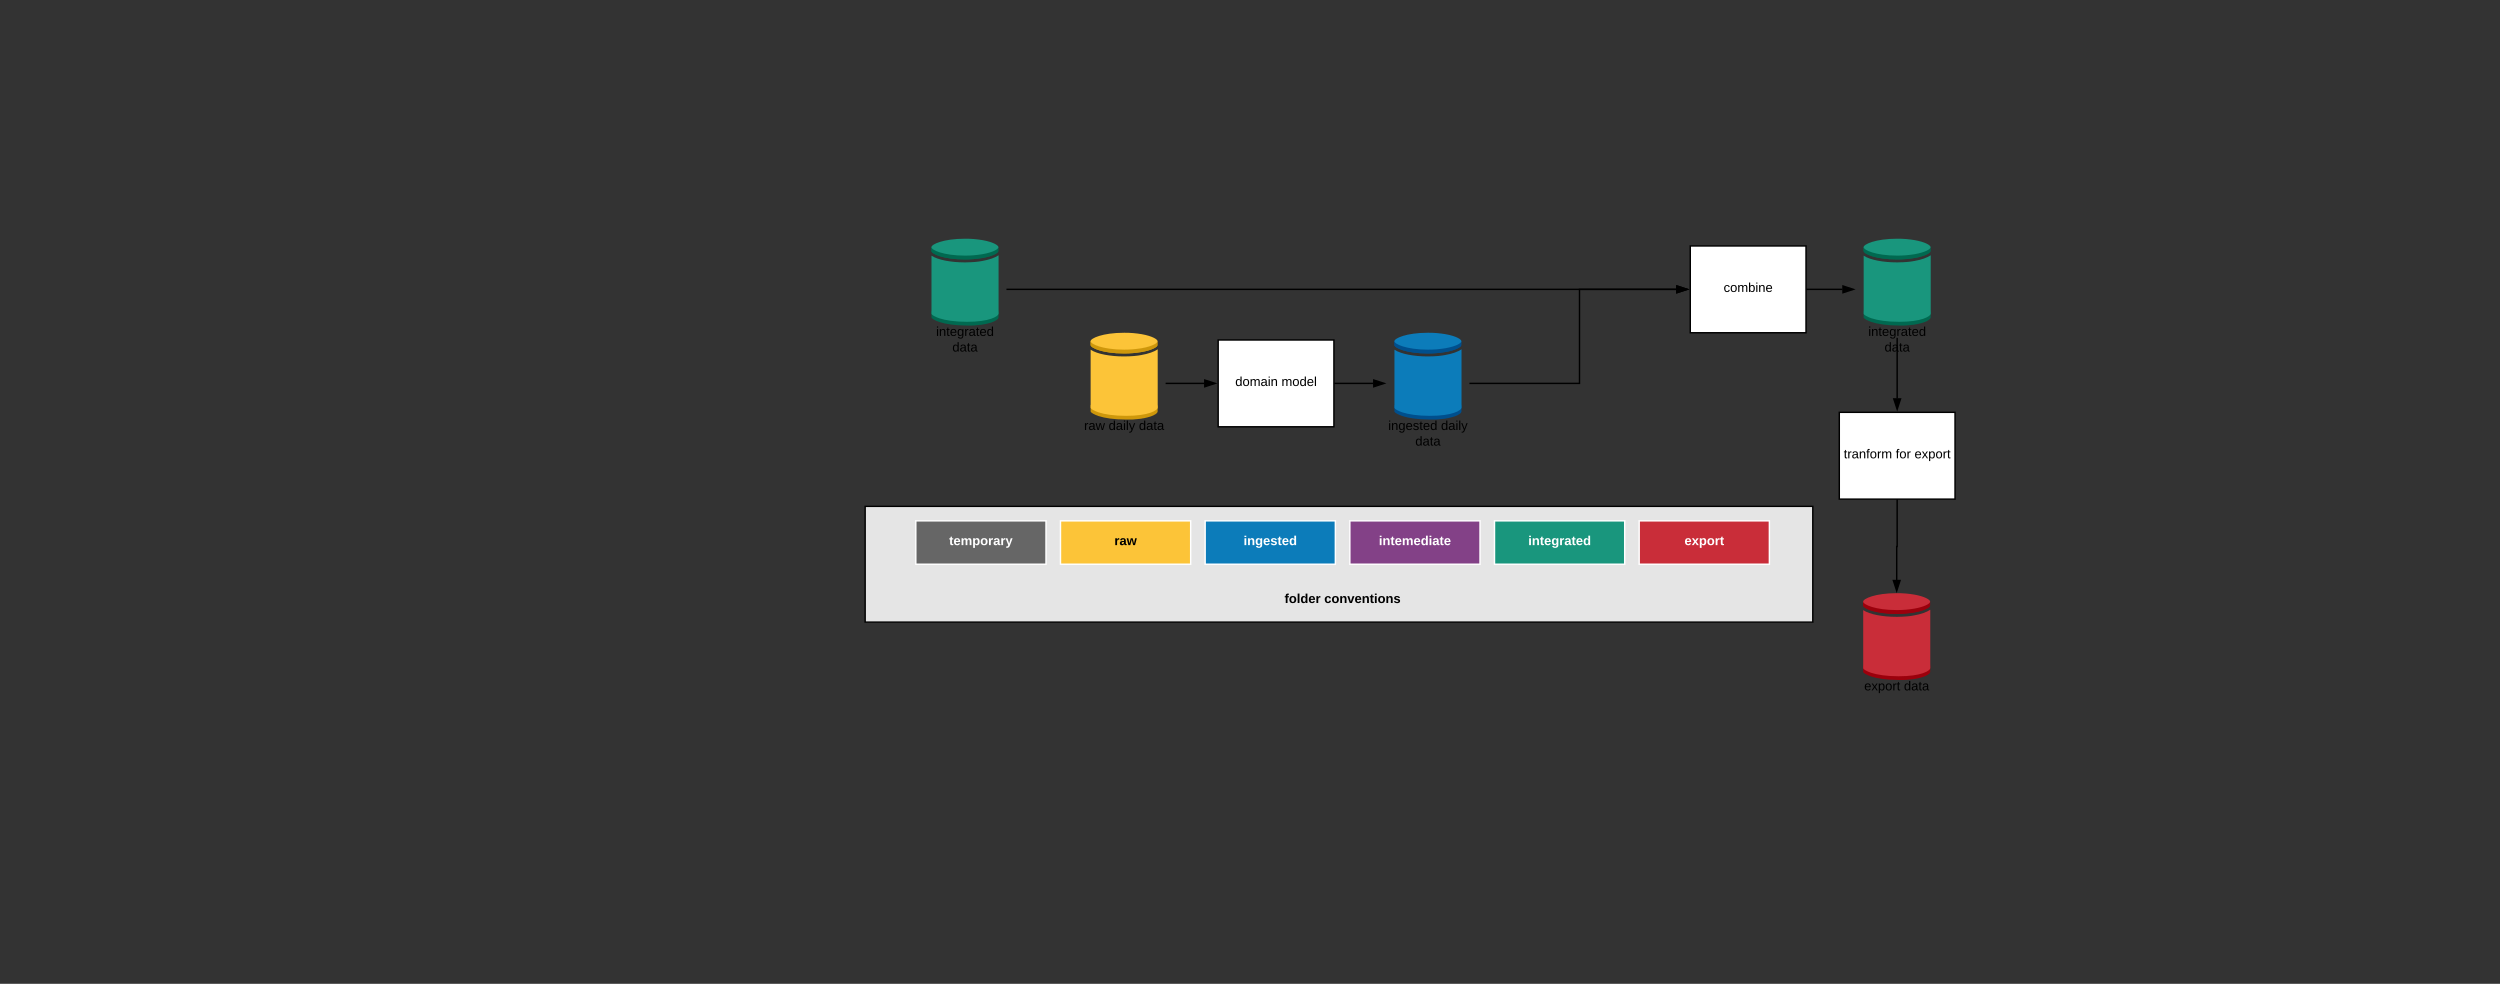 <svg xmlns="http://www.w3.org/2000/svg" xmlns:xlink="http://www.w3.org/1999/xlink" xmlns:lucid="lucid" width="3456" height="1360"><rect width="100%" height="100%" fill="#333333" stroke="none"/><g transform="translate(1696 0)" lucid:page-tab-id="0_0"><path d="M-315.77 341v5.92c0 2.7-7.6 7.15-21.96 9.7-8.05 1.38-16.1 2.05-24.26 2.04-29.9 0-46.4-7.74-46.4-11.7V341c0 3.96 16.3 11.7 46.4 11.7 8.62.04 15.84-.54 24.37-2 14.26-2.64 21.86-7 21.86-9.7z" fill="#006950"/><path d="M-304 387.85v5.2c-.8 32.18-27.5 57.55-59.5 56.7-30.98-.88-55.7-25.63-56.5-56.7v-5.2h116z" fill-opacity="0"/><path d="M-316.16 342.1v6c-1.57 2.6-9 6.3-21.6 8.5-7.97 1.4-16.13 2.06-24.3 2.06-29.93 0-46.34-7.74-46.34-11.66v-6c0 3.93 16.32 11.67 46.35 11.67 8.63.1 15.95-.55 24.4-1.97 12.7-2.18 20-5.88 21.68-8.6m.1 87.73c.08-.22.18-.44.18-.77v9.92l-.1.44c-.08.1-.17.32-.26.54v.1l-.28.34-.37.54-.38.44-.65.43-.56.45-.64.55-.74.32-.93.55-.75.43-1.3.55-.74.32c-.73.33-1.47.55-2.3.88l-.84.2-1.85.56-1.2.34-1.76.43-1.4.33-1.94.44-1.57.2-2.14.45-1.77.2-2.4.23-1.77.2-2.87.23-1.87.22-3.24.1h-6.97c-16.87 0-29.57-2.06-38-4.8-6.12-2.17-10.57-4.56-11.04-6.3v-9.5c.46 1.75 4.35 3.93 9.82 6l-.1-.54c13.36 4.14 25.22 5.88 39.22 5.88h6.96l3.33-.1 1.76-.1 2.78-.34 1.76-.1 2.5-.34 1.58-.2 2.3-.34 10.58-2.62c.84-.32 1.67-.54 2.4-.87l2.05-.86.47-.33 1.3-.64.46-.33.92-.54.37-.34.75-.65.27-.2.55-.67v-.43l.37-.87z" fill="#006950"/><path d="M-362 330c8.16-.07 16.3.6 24.37 1.98 14.26 2.55 21.86 7 21.86 9.74 0 2.78-7.6 7.08-21.96 9.65-8.05 1.35-16.1 2.03-24.26 1.98-29.9 0-46.4-7.73-46.4-11.67 0-3.97 16.4-11.68 46.4-11.68z" fill="#19967d"/><path d="M-338.32 360.8c-1.3.27-2.5.36-3.8.64-.65 0-1.3.18-2.05.27l-3.52.38c-.82 0-1.66.18-2.4.18-1.57.1-3.06.2-4.63.28h-.84c-1.85 0-3.7.1-5.65.18h-1.2c-18.36 0-36.9-3.22-45.9-9.28v80.27c.46 1.85 4.9 4.24 11.03 6.36 8.26 2.67 21.06 4.78 37.93 4.78 30.87.1 43.76-7.45 43.76-11.5V352.9c-4.83 3.3-12.62 6.17-22.72 7.9z" fill="#19967d"/><use xlink:href="#a" transform="matrix(1,0,0,1,-420,450) translate(18.05 14.4)"/><use xlink:href="#b" transform="matrix(1,0,0,1,-420,450) translate(40.5 36)"/><path d="M-95.77 471v5.92c0 2.7-7.6 7.15-21.96 9.7-8.05 1.38-16.1 2.05-24.26 2.04-29.9 0-46.4-7.74-46.4-11.7V471c0 3.96 16.3 11.7 46.4 11.7 8.62.04 15.84-.54 24.37-2 14.26-2.64 21.86-7 21.86-9.7z" fill="#ce970b"/><path d="M-84 517.85v5.2c-.8 32.18-27.5 57.55-59.5 56.7-30.98-.88-55.7-25.63-56.5-56.7v-5.2h116z" fill-opacity="0"/><path d="M-96.16 472.1v6c-1.57 2.6-9 6.3-21.6 8.5-7.97 1.4-16.13 2.06-24.3 2.06-29.93 0-46.34-7.74-46.34-11.66v-6c0 3.93 16.32 11.67 46.35 11.67 8.63.1 15.95-.55 24.4-1.97 12.7-2.18 20-5.88 21.68-8.6m.1 87.73c.08-.22.18-.44.18-.77v9.92l-.1.44c-.08.1-.17.32-.26.54v.1l-.28.34-.37.54-.38.44-.65.43-.56.45-.64.55-.74.32-.93.55-.75.43-1.3.55-.74.32c-.73.33-1.47.55-2.3.88l-.84.2-1.85.56-1.2.34-1.76.43-1.4.33-1.94.44-1.57.2-2.14.45-1.77.2-2.4.23-1.77.2-2.87.23-1.87.22-3.24.1h-6.97c-16.87 0-29.57-2.06-38-4.8-6.12-2.17-10.57-4.56-11.04-6.3v-9.5c.46 1.75 4.35 3.93 9.82 6l-.1-.54c13.36 4.14 25.22 5.88 39.22 5.88h6.96l3.33-.1 1.76-.1 2.78-.34 1.76-.1 2.5-.34 1.58-.2 2.3-.34 10.58-2.62c.84-.32 1.67-.54 2.4-.87l2.05-.86.47-.33 1.3-.64.46-.33.92-.54.37-.34.75-.65.27-.2.55-.67v-.43l.37-.87z" fill="#ce970b"/><path d="M-142 460c8.16-.07 16.3.6 24.37 1.98 14.26 2.55 21.86 7 21.86 9.74 0 2.78-7.6 7.08-21.96 9.65-8.05 1.35-16.1 2.03-24.26 1.98-29.9 0-46.4-7.73-46.4-11.67 0-3.97 16.4-11.68 46.4-11.68z" fill="#fcc438"/><path d="M-118.32 490.8c-1.3.27-2.5.36-3.8.64-.65 0-1.3.18-2.05.27l-3.52.38c-.82 0-1.66.18-2.4.18-1.57.1-3.06.2-4.63.28h-.84c-1.85 0-3.7.1-5.65.18h-1.2c-18.36 0-36.9-3.22-45.9-9.28v80.27c.46 1.85 4.9 4.24 11.03 6.36 8.26 2.67 21.06 4.78 37.93 4.78 30.87.1 43.76-7.45 43.76-11.5V482.9c-4.83 3.3-12.62 6.17-22.72 7.9z" fill="#fcc438"/><use xlink:href="#c" transform="matrix(1,0,0,1,-200,580) translate(2.6 14.4)"/><use xlink:href="#d" transform="matrix(1,0,0,1,-200,580) translate(36.5 14.4)"/><use xlink:href="#b" transform="matrix(1,0,0,1,-200,580) translate(78.4 14.4)"/><path d="M-12 470h160v120H-12z" stroke="#000" stroke-width="2" fill="#fff"/><use xlink:href="#e" transform="matrix(1,0,0,1,-7,475) translate(18.6 58.6)"/><use xlink:href="#f" transform="matrix(1,0,0,1,-7,475) translate(82.5 58.6)"/><path d="M-84.64 530h53.4" stroke="#000" stroke-width="2" fill="none"/><path d="M-84.64 531h-.15l.16-1zM-16.24 530l-14.26 4.64v-9.28z"/><path d="M-13 530l-18.5 6v-12zm-16.5 3.26l10.03-3.26-10.03-3.26z"/><path d="M324.23 471v5.92c0 2.7-7.6 7.15-21.96 9.7-8.05 1.38-16.1 2.05-24.26 2.04-29.9 0-46.4-7.74-46.4-11.7V471c0 3.96 16.3 11.7 46.4 11.7 8.62.04 15.84-.54 24.37-2 14.26-2.64 21.86-7 21.86-9.7z" fill="#004f8d"/><path d="M336 517.85v5.2c-.8 32.18-27.5 57.55-59.5 56.7-30.98-.88-55.7-25.63-56.5-56.7v-5.2h116z" fill-opacity="0"/><path d="M323.84 472.1v6c-1.57 2.6-9 6.3-21.6 8.5-7.97 1.4-16.13 2.06-24.3 2.06-29.93 0-46.34-7.74-46.34-11.66v-6c0 3.93 16.32 11.67 46.35 11.67 8.63.1 15.95-.55 24.4-1.97 12.7-2.18 20-5.88 21.68-8.6m.1 87.73c.08-.22.18-.44.18-.77v9.92l-.1.44c-.08.1-.17.32-.26.54v.1l-.28.34-.37.54-.38.44-.65.43-.56.45-.64.55-.74.32-.93.55-.75.43-1.3.55-.74.32c-.73.33-1.47.55-2.3.88l-.84.2-1.85.56-1.2.34-1.76.43-1.4.33-1.94.44-1.57.2-2.14.45-1.77.2-2.4.23-1.77.2-2.87.23-1.87.22-3.24.1h-6.97c-16.87 0-29.57-2.06-38-4.8-6.12-2.17-10.57-4.56-11.04-6.3v-9.5c.46 1.75 4.35 3.93 9.82 6l-.1-.54c13.36 4.14 25.22 5.88 39.22 5.88h6.96l3.33-.1 1.76-.1 2.78-.34 1.76-.1 2.5-.34 1.58-.2 2.3-.34 10.58-2.62c.84-.32 1.67-.54 2.4-.87l2.05-.86.47-.33 1.3-.64.46-.33.92-.54.37-.34.75-.65.27-.2.55-.67v-.43l.37-.87z" fill="#004f8d"/><path d="M278 460c8.16-.07 16.3.6 24.37 1.98 14.26 2.55 21.86 7 21.86 9.74 0 2.78-7.6 7.08-21.96 9.65-8.05 1.35-16.1 2.03-24.26 1.98-29.9 0-46.4-7.73-46.4-11.67C231.6 467.7 248 460 278 460z" fill="#0c7cba"/><path d="M301.68 490.8c-1.3.27-2.5.36-3.8.64-.65 0-1.3.18-2.05.27l-3.52.38c-.82 0-1.66.18-2.4.18-1.57.1-3.06.2-4.63.28h-.84c-1.85 0-3.7.1-5.65.18h-1.2c-18.36 0-36.9-3.22-45.9-9.28v80.27c.46 1.85 4.9 4.24 11.03 6.36 8.26 2.67 21.06 4.78 37.93 4.78 30.87.1 43.76-7.45 43.76-11.5V482.9c-4.83 3.3-12.62 6.17-22.72 7.9z" fill="#0c7cba"/><use xlink:href="#g" transform="matrix(1,0,0,1,220,580) translate(3.075 14.4)"/><use xlink:href="#h" transform="matrix(1,0,0,1,220,580) translate(76.025 14.4)"/><use xlink:href="#b" transform="matrix(1,0,0,1,220,580) translate(40.5 36)"/><path d="M149 530h53.38" stroke="#000" stroke-width="2" fill="none"/><path d="M149 531h-1v-2h1zM217.38 530l-14.27 4.64v-9.28z"/><path d="M220.62 530l-18.5 6v-12zm-16.5 3.26l10.02-3.26-10.03-3.26z"/><path d="M972.86 341v5.92c0 2.7-7.6 7.15-21.95 9.7-8.05 1.38-16.1 2.05-24.26 2.04-29.92 0-46.4-7.74-46.4-11.7V341c0 3.96 16.3 11.7 46.4 11.7 8.62.04 15.84-.54 24.36-2 14.27-2.64 21.86-7 21.86-9.7z" fill="#006950"/><path d="M984.64 387.85v5.2c-.82 32.18-27.5 57.55-59.5 56.7-30.98-.88-55.7-25.63-56.5-56.7v-5.2h116z" fill-opacity="0"/><path d="M972.48 342.1v6c-1.58 2.6-9 6.3-21.6 8.5-7.97 1.4-16.13 2.06-24.3 2.06-29.93 0-46.34-7.74-46.34-11.66v-6c0 3.93 16.3 11.67 46.35 11.67 8.6.1 15.94-.55 24.37-1.97 12.7-2.18 20.03-5.88 21.7-8.6m.1 87.73c.08-.22.17-.44.17-.77v9.92l-.1.44c-.08.1-.17.32-.27.54v.1l-.28.34-.38.54-.37.44-.65.43-.55.45-.65.55-.74.32-.93.55-.74.43-1.3.55-.75.32c-.74.33-1.48.55-2.32.88l-.83.2-1.86.56-1.2.34-1.76.43-1.4.33-1.94.44-1.58.2-2.13.45-1.76.2-2.4.23-1.77.2-2.88.23-1.85.22-3.25.1h-6.95c-16.87 0-29.57-2.06-38-4.8-6.13-2.17-10.58-4.56-11.04-6.3v-9.5c.46 1.75 4.36 3.93 9.83 6l-.1-.54c13.35 4.14 25.22 5.88 39.22 5.88h6.95l3.34-.1 1.76-.1 2.78-.34 1.77-.1 2.5-.34 1.58-.2 2.32-.34 10.57-2.62c.83-.32 1.67-.54 2.4-.87l2.05-.86.45-.33 1.3-.64.46-.33.94-.54.37-.34.75-.65.28-.2.56-.67v-.43l.36-.87z" fill="#006950"/><path d="M926.64 330c8.15-.07 16.3.6 24.36 1.98 14.27 2.55 21.86 7 21.86 9.74 0 2.78-7.6 7.08-21.95 9.65-8.05 1.35-16.1 2.03-24.26 1.98-29.92 0-46.4-7.73-46.4-11.67 0-3.97 16.4-11.68 46.4-11.68z" fill="#19967d"/><path d="M950.3 360.8c-1.3.27-2.5.36-3.8.64-.64 0-1.3.18-2.03.27l-3.52.38c-.84 0-1.67.18-2.4.18-1.6.1-3.07.2-4.65.28h-.83c-1.86 0-3.7.1-5.66.18h-1.2c-18.35 0-36.9-3.22-45.88-9.28v80.27c.46 1.85 4.9 4.24 11.03 6.36 8.25 2.67 21.04 4.78 37.92 4.78 30.87.1 43.75-7.45 43.75-11.5V352.9c-4.82 3.3-12.6 6.17-22.7 7.9z" fill="#19967d"/><use xlink:href="#a" transform="matrix(1,0,0,1,868.636,450) translate(18.05 14.4)"/><use xlink:href="#b" transform="matrix(1,0,0,1,868.636,450) translate(40.5 36)"/><path d="M846.64 570h160v120h-160z" stroke="#000" stroke-width="2" fill="#fff"/><use xlink:href="#i" transform="matrix(1,0,0,1,851.636,575) translate(1.125 58.6)"/><use xlink:href="#j" transform="matrix(1,0,0,1,851.636,575) translate(72.975 58.6)"/><use xlink:href="#k" transform="matrix(1,0,0,1,851.636,575) translate(98.925 58.6)"/><path d="M926.64 470v80.76" stroke="#000" stroke-width="2" fill="none"/><path d="M927.64 470h-2v-3h2zM926.64 565.76L922 551.5h9.27z"/><path d="M926.64 569l-6.02-18.5h12.03zm-3.26-16.5l3.26 10.03 3.26-10.03z"/><path d="M972.23 831v5.92c0 2.7-7.6 7.15-21.96 9.7-8.05 1.38-16.1 2.05-24.26 2.04-29.9 0-46.4-7.74-46.4-11.7V831c0 3.96 16.3 11.7 46.4 11.7 8.62.04 15.84-.54 24.37-2 14.26-2.64 21.86-7 21.86-9.7z" fill="#9b000c"/><path d="M984 877.85v5.2c-.8 32.18-27.5 57.55-59.5 56.7-30.98-.88-55.7-25.63-56.5-56.7v-5.2h116z" fill-opacity="0"/><path d="M971.84 832.1v6c-1.57 2.6-9 6.3-21.6 8.5-7.97 1.4-16.13 2.06-24.3 2.06-29.93 0-46.34-7.74-46.34-11.66v-6c0 3.93 16.32 11.67 46.35 11.67 8.63.1 15.95-.55 24.4-1.97 12.7-2.18 20-5.88 21.68-8.6m.1 87.73c.08-.22.18-.44.18-.77v9.92l-.1.44c-.08.1-.17.32-.26.54v.1l-.28.34-.37.54-.38.44-.65.43-.56.45-.64.55-.74.32-.93.55-.75.43-1.3.55-.74.32c-.73.33-1.47.55-2.3.88l-.84.2-1.85.56-1.2.34-1.76.43-1.4.33-1.94.44-1.57.2-2.14.45-1.77.2-2.4.23-1.77.2-2.87.23-1.87.22-3.24.1h-6.97c-16.87 0-29.57-2.06-38-4.8-6.12-2.17-10.57-4.56-11.04-6.3v-9.5c.46 1.75 4.35 3.93 9.82 6l-.1-.54c13.36 4.14 25.22 5.88 39.22 5.88h6.96l3.33-.1 1.76-.1 2.78-.34 1.76-.1 2.5-.34 1.58-.2 2.3-.34 10.58-2.62c.84-.32 1.67-.54 2.4-.87l2.05-.86.47-.33 1.3-.64.46-.33.92-.54.37-.34.75-.65.27-.2.55-.67v-.43l.37-.87z" fill="#9b000c"/><path d="M926 820c8.16-.07 16.3.6 24.37 1.98 14.26 2.55 21.86 7 21.86 9.74 0 2.78-7.6 7.08-21.96 9.65-8.05 1.35-16.1 2.03-24.26 1.98-29.9 0-46.4-7.73-46.4-11.67C879.6 827.7 896 820 926 820z" fill="#c92d39"/><path d="M949.68 850.8c-1.3.27-2.5.36-3.8.64-.65 0-1.3.18-2.05.27l-3.52.38c-.82 0-1.66.18-2.4.18-1.57.1-3.06.2-4.63.28h-.84c-1.85 0-3.7.1-5.65.18h-1.2c-18.36 0-36.9-3.22-45.9-9.28v80.27c.46 1.85 4.9 4.24 11.03 6.36 8.26 2.67 21.06 4.78 37.93 4.78 30.87.1 43.76-7.45 43.76-11.5V842.9c-4.83 3.3-12.62 6.17-22.72 7.9z" fill="#c92d39"/><use xlink:href="#l" transform="matrix(1,0,0,1,868,940) translate(13.025 14.4)"/><use xlink:href="#b" transform="matrix(1,0,0,1,868,940) translate(67.975 14.4)"/><path d="M926.64 691v64.5H926v46.26" stroke="#000" stroke-width="2" fill="none"/><path d="M927.64 691h-2v-1h2zM926 816.76l-4.64-14.26h9.28z"/><path d="M926 820l-6-18.5h12zm-3.26-16.5l3.26 10.03 3.26-10.03z"/><path d="M640.64 340h160v120h-160z" stroke="#000" stroke-width="2" fill="#fff"/><use xlink:href="#m" transform="matrix(1,0,0,1,645.636,345) translate(41.05 58.6)"/><path d="M801.64 400h49.38" stroke="#000" stroke-width="2" fill="none"/><path d="M801.64 401h-1v-2h1zM866.02 400l-14.27 4.64v-9.28z"/><path d="M869.25 400l-18.5 6v-12zm-16.5 3.26l10.03-3.26-10.03-3.26z"/><path d="M-500 700H810v160H-500z" stroke="#000" stroke-width="2" fill="#e5e5e5"/><path d="M370 720h180v60H370z" stroke="#fff" stroke-width="2" fill="#19967d"/><use xlink:href="#n" transform="matrix(1,0,0,1,375,725) translate(41.625 28.6)"/><path d="M-230 720h180v60h-180z" stroke="#fff" stroke-width="2" fill="#fcc438"/><use xlink:href="#o" transform="matrix(1,0,0,1,-225,725) translate(69.5 28.6)"/><path d="M-30 720h180v60H-30z" stroke="#fff" stroke-width="2" fill="#0c7cba"/><use xlink:href="#p" transform="matrix(1,0,0,1,-25,725) translate(48.1 28.6)"/><path d="M170 720h180v60H170z" stroke="#fff" stroke-width="2" fill="#834187"/><use xlink:href="#q" transform="matrix(1,0,0,1,175,725) translate(35.1 28.6)"/><path d="M570 720h180v60H570z" stroke="#fff" stroke-width="2" fill="#c92d39"/><use xlink:href="#r" transform="matrix(1,0,0,1,575,725) translate(57.575 28.6)"/><path d="M40 800h240v60H40z" stroke="#000" stroke-opacity="0" stroke-width="2" fill="#fff" fill-opacity="0"/><use xlink:href="#s" transform="matrix(1,0,0,1,45,805) translate(34.725 28.6)"/><use xlink:href="#t" transform="matrix(1,0,0,1,45,805) translate(89.575 28.6)"/><path d="M-430 720h180v60h-180z" stroke="#fff" stroke-width="2" fill="#666"/><g><use xlink:href="#u" transform="matrix(1,0,0,1,-425,725) translate(41.075 28.6)"/></g><path d="M-304.64 400H621.4" stroke="#000" stroke-width="2" fill="none"/><path d="M-304.64 401h-.15l.16-1zM636.4 400l-14.27 4.64v-9.28z"/><path d="M639.64 400l-18.5 6v-12zm-16.5 3.26l10.02-3.26-10.03-3.26z"/><path d="M335.36 530H487.5V400h133.9" stroke="#000" stroke-width="2" fill="none"/><path d="M335.36 531h-.15l.16-1zM636.4 400l-14.27 4.64v-9.28z"/><path d="M639.64 400l-18.5 6v-12zm-16.5 3.26l10.02-3.26-10.03-3.26z"/><defs><path d="M24-231v-30h32v30H24zM24 0v-190h32V0H24" id="v"/><path d="M117-194c89-4 53 116 60 194h-32v-121c0-31-8-49-39-48C34-167 62-67 57 0H25l-1-190h30c1 10-1 24 2 32 11-22 29-35 61-36" id="w"/><path d="M59-47c-2 24 18 29 38 22v24C64 9 27 4 27-40v-127H5v-23h24l9-43h21v43h35v23H59v120" id="x"/><path d="M100-194c63 0 86 42 84 106H49c0 40 14 67 53 68 26 1 43-12 49-29l28 8c-11 28-37 45-77 45C44 4 14-33 15-96c1-61 26-98 85-98zm52 81c6-60-76-77-97-28-3 7-6 17-6 28h103" id="y"/><path d="M177-190C167-65 218 103 67 71c-23-6-38-20-44-43l32-5c15 47 100 32 89-28v-30C133-14 115 1 83 1 29 1 15-40 15-95c0-56 16-97 71-98 29-1 48 16 59 35 1-10 0-23 2-32h30zM94-22c36 0 50-32 50-73 0-42-14-75-50-75-39 0-46 34-46 75s6 73 46 73" id="z"/><path d="M114-163C36-179 61-72 57 0H25l-1-190h30c1 12-1 29 2 39 6-27 23-49 58-41v29" id="A"/><path d="M141-36C126-15 110 5 73 4 37 3 15-17 15-53c-1-64 63-63 125-63 3-35-9-54-41-54-24 1-41 7-42 31l-33-3c5-37 33-52 76-52 45 0 72 20 72 64v82c-1 20 7 32 28 27v20c-31 9-61-2-59-35zM48-53c0 20 12 33 32 33 41-3 63-29 60-74-43 2-92-5-92 41" id="B"/><path d="M85-194c31 0 48 13 60 33l-1-100h32l1 261h-30c-2-10 0-23-3-31C134-8 116 4 85 4 32 4 16-35 15-94c0-66 23-100 70-100zm9 24c-40 0-46 34-46 75 0 40 6 74 45 74 42 0 51-32 51-76 0-42-9-74-50-73" id="C"/><g id="a"><use transform="matrix(0.05,0,0,0.05,0,0)" xlink:href="#v"/><use transform="matrix(0.05,0,0,0.05,3.95,0)" xlink:href="#w"/><use transform="matrix(0.05,0,0,0.05,13.95,0)" xlink:href="#x"/><use transform="matrix(0.05,0,0,0.05,18.95,0)" xlink:href="#y"/><use transform="matrix(0.05,0,0,0.05,28.95,0)" xlink:href="#z"/><use transform="matrix(0.05,0,0,0.05,38.95,0)" xlink:href="#A"/><use transform="matrix(0.05,0,0,0.05,44.9,0)" xlink:href="#B"/><use transform="matrix(0.05,0,0,0.05,54.9,0)" xlink:href="#x"/><use transform="matrix(0.05,0,0,0.05,59.9,0)" xlink:href="#y"/><use transform="matrix(0.05,0,0,0.05,69.9,0)" xlink:href="#C"/></g><g id="b"><use transform="matrix(0.05,0,0,0.05,0,0)" xlink:href="#C"/><use transform="matrix(0.05,0,0,0.05,10,0)" xlink:href="#B"/><use transform="matrix(0.05,0,0,0.05,20,0)" xlink:href="#x"/><use transform="matrix(0.05,0,0,0.05,25,0)" xlink:href="#B"/></g><path d="M206 0h-36l-40-164L89 0H53L-1-190h32L70-26l43-164h34l41 164 42-164h31" id="D"/><g id="c"><use transform="matrix(0.05,0,0,0.05,0,0)" xlink:href="#A"/><use transform="matrix(0.05,0,0,0.05,5.95,0)" xlink:href="#B"/><use transform="matrix(0.05,0,0,0.05,15.95,0)" xlink:href="#D"/></g><path d="M24 0v-261h32V0H24" id="E"/><path d="M179-190L93 31C79 59 56 82 12 73V49c39 6 53-20 64-50L1-190h34L92-34l54-156h33" id="F"/><g id="d"><use transform="matrix(0.05,0,0,0.05,0,0)" xlink:href="#C"/><use transform="matrix(0.05,0,0,0.05,10,0)" xlink:href="#B"/><use transform="matrix(0.05,0,0,0.05,20,0)" xlink:href="#v"/><use transform="matrix(0.05,0,0,0.05,23.95,0)" xlink:href="#E"/><use transform="matrix(0.05,0,0,0.05,27.9,0)" xlink:href="#F"/></g><path d="M100-194c62-1 85 37 85 99 1 63-27 99-86 99S16-35 15-95c0-66 28-99 85-99zM99-20c44 1 53-31 53-75 0-43-8-75-51-75s-53 32-53 75 10 74 51 75" id="G"/><path d="M210-169c-67 3-38 105-44 169h-31v-121c0-29-5-50-35-48C34-165 62-65 56 0H25l-1-190h30c1 10-1 24 2 32 10-44 99-50 107 0 11-21 27-35 58-36 85-2 47 119 55 194h-31v-121c0-29-5-49-35-48" id="H"/><g id="e"><use transform="matrix(0.05,0,0,0.05,0,0)" xlink:href="#C"/><use transform="matrix(0.05,0,0,0.05,10,0)" xlink:href="#G"/><use transform="matrix(0.05,0,0,0.05,20,0)" xlink:href="#H"/><use transform="matrix(0.05,0,0,0.05,34.95,0)" xlink:href="#B"/><use transform="matrix(0.05,0,0,0.05,44.95,0)" xlink:href="#v"/><use transform="matrix(0.05,0,0,0.05,48.9,0)" xlink:href="#w"/></g><g id="f"><use transform="matrix(0.05,0,0,0.05,0,0)" xlink:href="#H"/><use transform="matrix(0.05,0,0,0.05,14.95,0)" xlink:href="#G"/><use transform="matrix(0.05,0,0,0.05,24.95,0)" xlink:href="#C"/><use transform="matrix(0.05,0,0,0.05,34.95,0)" xlink:href="#y"/><use transform="matrix(0.05,0,0,0.05,44.95,0)" xlink:href="#E"/></g><path d="M135-143c-3-34-86-38-87 0 15 53 115 12 119 90S17 21 10-45l28-5c4 36 97 45 98 0-10-56-113-15-118-90-4-57 82-63 122-42 12 7 21 19 24 35" id="I"/><g id="g"><use transform="matrix(0.05,0,0,0.05,0,0)" xlink:href="#v"/><use transform="matrix(0.05,0,0,0.05,3.95,0)" xlink:href="#w"/><use transform="matrix(0.05,0,0,0.05,13.95,0)" xlink:href="#z"/><use transform="matrix(0.05,0,0,0.05,23.95,0)" xlink:href="#y"/><use transform="matrix(0.05,0,0,0.05,33.95,0)" xlink:href="#I"/><use transform="matrix(0.05,0,0,0.05,42.95,0)" xlink:href="#x"/><use transform="matrix(0.05,0,0,0.05,47.95,0)" xlink:href="#y"/><use transform="matrix(0.05,0,0,0.05,57.95,0)" xlink:href="#C"/></g><g id="h"><use transform="matrix(0.05,0,0,0.05,0,0)" xlink:href="#C"/><use transform="matrix(0.05,0,0,0.05,10,0)" xlink:href="#B"/><use transform="matrix(0.05,0,0,0.05,20,0)" xlink:href="#v"/><use transform="matrix(0.05,0,0,0.05,23.95,0)" xlink:href="#E"/><use transform="matrix(0.05,0,0,0.05,27.9,0)" xlink:href="#F"/></g><path d="M101-234c-31-9-42 10-38 44h38v23H63V0H32v-167H5v-23h27c-7-52 17-82 69-68v24" id="J"/><g id="i"><use transform="matrix(0.05,0,0,0.05,0,0)" xlink:href="#x"/><use transform="matrix(0.05,0,0,0.05,5,0)" xlink:href="#A"/><use transform="matrix(0.05,0,0,0.05,10.95,0)" xlink:href="#B"/><use transform="matrix(0.05,0,0,0.05,20.95,0)" xlink:href="#w"/><use transform="matrix(0.05,0,0,0.05,30.95,0)" xlink:href="#J"/><use transform="matrix(0.05,0,0,0.05,35.95,0)" xlink:href="#G"/><use transform="matrix(0.05,0,0,0.05,45.95,0)" xlink:href="#A"/><use transform="matrix(0.05,0,0,0.05,51.9,0)" xlink:href="#H"/></g><g id="j"><use transform="matrix(0.05,0,0,0.05,0,0)" xlink:href="#J"/><use transform="matrix(0.05,0,0,0.05,5,0)" xlink:href="#G"/><use transform="matrix(0.05,0,0,0.05,15,0)" xlink:href="#A"/></g><path d="M141 0L90-78 38 0H4l68-98-65-92h35l48 74 47-74h35l-64 92 68 98h-35" id="K"/><path d="M115-194c55 1 70 41 70 98S169 2 115 4C84 4 66-9 55-30l1 105H24l-1-265h31l2 30c10-21 28-34 59-34zm-8 174c40 0 45-34 45-75s-6-73-45-74c-42 0-51 32-51 76 0 43 10 73 51 73" id="L"/><g id="k"><use transform="matrix(0.05,0,0,0.05,0,0)" xlink:href="#y"/><use transform="matrix(0.05,0,0,0.05,10,0)" xlink:href="#K"/><use transform="matrix(0.05,0,0,0.05,19,0)" xlink:href="#L"/><use transform="matrix(0.05,0,0,0.05,29,0)" xlink:href="#G"/><use transform="matrix(0.05,0,0,0.05,39,0)" xlink:href="#A"/><use transform="matrix(0.05,0,0,0.05,44.95,0)" xlink:href="#x"/></g><g id="l"><use transform="matrix(0.05,0,0,0.05,0,0)" xlink:href="#y"/><use transform="matrix(0.05,0,0,0.05,10,0)" xlink:href="#K"/><use transform="matrix(0.05,0,0,0.05,19,0)" xlink:href="#L"/><use transform="matrix(0.05,0,0,0.05,29,0)" xlink:href="#G"/><use transform="matrix(0.05,0,0,0.05,39,0)" xlink:href="#A"/><use transform="matrix(0.05,0,0,0.05,44.95,0)" xlink:href="#x"/></g><path d="M96-169c-40 0-48 33-48 73s9 75 48 75c24 0 41-14 43-38l32 2c-6 37-31 61-74 61-59 0-76-41-82-99-10-93 101-131 147-64 4 7 5 14 7 22l-32 3c-4-21-16-35-41-35" id="M"/><path d="M115-194c53 0 69 39 70 98 0 66-23 100-70 100C84 3 66-7 56-30L54 0H23l1-261h32v101c10-23 28-34 59-34zm-8 174c40 0 45-34 45-75 0-40-5-75-45-74-42 0-51 32-51 76 0 43 10 73 51 73" id="N"/><g id="m"><use transform="matrix(0.05,0,0,0.05,0,0)" xlink:href="#M"/><use transform="matrix(0.05,0,0,0.05,9,0)" xlink:href="#G"/><use transform="matrix(0.05,0,0,0.05,19,0)" xlink:href="#H"/><use transform="matrix(0.05,0,0,0.05,33.95,0)" xlink:href="#N"/><use transform="matrix(0.05,0,0,0.05,43.95,0)" xlink:href="#v"/><use transform="matrix(0.05,0,0,0.05,47.9,0)" xlink:href="#w"/><use transform="matrix(0.05,0,0,0.05,57.9,0)" xlink:href="#y"/></g><path fill="#fff" d="M25-224v-37h50v37H25zM25 0v-190h50V0H25" id="O"/><path fill="#fff" d="M135-194c87-1 58 113 63 194h-50c-7-57 23-157-34-157-59 0-34 97-39 157H25l-1-190h47c2 12-1 28 3 38 12-26 28-41 61-42" id="P"/><path fill="#fff" d="M115-3C79 11 28 4 28-45v-112H4v-33h27l15-45h31v45h36v33H77v99c-1 23 16 31 38 25v30" id="Q"/><path fill="#fff" d="M185-48c-13 30-37 53-82 52C43 2 14-33 14-96s30-98 90-98c62 0 83 45 84 108H66c0 31 8 55 39 56 18 0 30-7 34-22zm-45-69c5-46-57-63-70-21-2 6-4 13-4 21h74" id="R"/><path fill="#fff" d="M195-6C206 82 75 100 31 46c-4-6-6-13-8-21l49-6c3 16 16 24 34 25 40 0 42-37 40-79-11 22-30 35-61 35-53 0-70-43-70-97 0-56 18-96 73-97 30 0 46 14 59 34l2-30h47zm-90-29c32 0 41-27 41-63 0-35-9-62-40-62-32 0-39 29-40 63 0 36 9 62 39 62" id="S"/><path fill="#fff" d="M135-150c-39-12-60 13-60 57V0H25l-1-190h47c2 13-1 29 3 40 6-28 27-53 61-41v41" id="T"/><path fill="#fff" d="M133-34C117-15 103 5 69 4 32 3 11-16 11-54c-1-60 55-63 116-61 1-26-3-47-28-47-18 1-26 9-28 27l-52-2c7-38 36-58 82-57s74 22 75 68l1 82c-1 14 12 18 25 15v27c-30 8-71 5-69-32zm-48 3c29 0 43-24 42-57-32 0-66-3-65 30 0 17 8 27 23 27" id="U"/><path fill="#fff" d="M88-194c31-1 46 15 58 34l-1-101h50l1 261h-48c-2-10 0-23-3-31C134-8 116 4 84 4 32 4 16-41 15-95c0-56 19-97 73-99zm17 164c33 0 40-30 41-66 1-37-9-64-41-64s-38 30-39 65c0 43 13 65 39 65" id="V"/><g id="n"><use transform="matrix(0.05,0,0,0.05,0,0)" xlink:href="#O"/><use transform="matrix(0.05,0,0,0.05,5,0)" xlink:href="#P"/><use transform="matrix(0.05,0,0,0.05,15.95,0)" xlink:href="#Q"/><use transform="matrix(0.05,0,0,0.05,21.9,0)" xlink:href="#R"/><use transform="matrix(0.05,0,0,0.05,31.9,0)" xlink:href="#S"/><use transform="matrix(0.05,0,0,0.05,42.85,0)" xlink:href="#T"/><use transform="matrix(0.05,0,0,0.05,49.85,0)" xlink:href="#U"/><use transform="matrix(0.05,0,0,0.05,59.85,0)" xlink:href="#Q"/><use transform="matrix(0.05,0,0,0.05,65.8,0)" xlink:href="#R"/><use transform="matrix(0.05,0,0,0.05,75.8,0)" xlink:href="#V"/></g><path d="M135-150c-39-12-60 13-60 57V0H25l-1-190h47c2 13-1 29 3 40 6-28 27-53 61-41v41" id="W"/><path d="M133-34C117-15 103 5 69 4 32 3 11-16 11-54c-1-60 55-63 116-61 1-26-3-47-28-47-18 1-26 9-28 27l-52-2c7-38 36-58 82-57s74 22 75 68l1 82c-1 14 12 18 25 15v27c-30 8-71 5-69-32zm-48 3c29 0 43-24 42-57-32 0-66-3-65 30 0 17 8 27 23 27" id="X"/><path d="M231 0h-52l-39-155L100 0H48L-1-190h46L77-45c9-52 24-97 36-145h53l37 145 32-145h46" id="Y"/><g id="o"><use transform="matrix(0.05,0,0,0.05,0,0)" xlink:href="#W"/><use transform="matrix(0.05,0,0,0.05,7,0)" xlink:href="#X"/><use transform="matrix(0.05,0,0,0.05,17,0)" xlink:href="#Y"/></g><path fill="#fff" d="M137-138c1-29-70-34-71-4 15 46 118 7 119 86 1 83-164 76-172 9l43-7c4 19 20 25 44 25 33 8 57-30 24-41C81-84 22-81 20-136c-2-80 154-74 161-7" id="Z"/><g id="p"><use transform="matrix(0.05,0,0,0.05,0,0)" xlink:href="#O"/><use transform="matrix(0.05,0,0,0.05,5,0)" xlink:href="#P"/><use transform="matrix(0.05,0,0,0.05,15.95,0)" xlink:href="#S"/><use transform="matrix(0.05,0,0,0.05,26.9,0)" xlink:href="#R"/><use transform="matrix(0.05,0,0,0.05,36.9,0)" xlink:href="#Z"/><use transform="matrix(0.05,0,0,0.05,46.9,0)" xlink:href="#Q"/><use transform="matrix(0.05,0,0,0.05,52.85,0)" xlink:href="#R"/><use transform="matrix(0.05,0,0,0.05,62.85,0)" xlink:href="#V"/></g><path fill="#fff" d="M220-157c-53 9-28 100-34 157h-49v-107c1-27-5-49-29-50C55-147 81-57 75 0H25l-1-190h47c2 12-1 28 3 38 10-53 101-56 108 0 13-22 24-43 59-42 82 1 51 116 57 194h-49v-107c-1-25-5-48-29-50" id="aa"/><g id="q"><use transform="matrix(0.05,0,0,0.05,0,0)" xlink:href="#O"/><use transform="matrix(0.05,0,0,0.05,5,0)" xlink:href="#P"/><use transform="matrix(0.05,0,0,0.05,15.95,0)" xlink:href="#Q"/><use transform="matrix(0.05,0,0,0.05,21.9,0)" xlink:href="#R"/><use transform="matrix(0.05,0,0,0.05,31.9,0)" xlink:href="#aa"/><use transform="matrix(0.05,0,0,0.05,47.9,0)" xlink:href="#R"/><use transform="matrix(0.05,0,0,0.05,57.9,0)" xlink:href="#V"/><use transform="matrix(0.05,0,0,0.05,68.85,0)" xlink:href="#O"/><use transform="matrix(0.05,0,0,0.05,73.85,0)" xlink:href="#U"/><use transform="matrix(0.05,0,0,0.05,83.85,0)" xlink:href="#Q"/><use transform="matrix(0.05,0,0,0.05,89.8,0)" xlink:href="#R"/></g><path fill="#fff" d="M144 0l-44-69L55 0H2l70-98-66-92h53l41 62 40-62h54l-67 91 71 99h-54" id="ab"/><path fill="#fff" d="M135-194c53 0 70 44 70 98 0 56-19 98-73 100-31 1-45-17-59-34 3 33 2 69 2 105H25l-1-265h48c2 10 0 23 3 31 11-24 29-35 60-35zM114-30c33 0 39-31 40-66 0-38-9-64-40-64-56 0-55 130 0 130" id="ac"/><path fill="#fff" d="M110-194c64 0 96 36 96 99 0 64-35 99-97 99-61 0-95-36-95-99 0-62 34-99 96-99zm-1 164c35 0 45-28 45-65 0-40-10-65-43-65-34 0-45 26-45 65 0 36 10 65 43 65" id="ad"/><g id="r"><use transform="matrix(0.05,0,0,0.05,0,0)" xlink:href="#R"/><use transform="matrix(0.05,0,0,0.05,10,0)" xlink:href="#ab"/><use transform="matrix(0.05,0,0,0.05,20,0)" xlink:href="#ac"/><use transform="matrix(0.05,0,0,0.05,30.95,0)" xlink:href="#ad"/><use transform="matrix(0.05,0,0,0.05,41.9,0)" xlink:href="#T"/><use transform="matrix(0.05,0,0,0.05,48.9,0)" xlink:href="#Q"/></g><path d="M121-226c-27-7-43 5-38 36h38v33H83V0H34v-157H6v-33h28c-9-59 32-81 87-68v32" id="ae"/><path d="M110-194c64 0 96 36 96 99 0 64-35 99-97 99-61 0-95-36-95-99 0-62 34-99 96-99zm-1 164c35 0 45-28 45-65 0-40-10-65-43-65-34 0-45 26-45 65 0 36 10 65 43 65" id="af"/><path d="M25 0v-261h50V0H25" id="ag"/><path d="M88-194c31-1 46 15 58 34l-1-101h50l1 261h-48c-2-10 0-23-3-31C134-8 116 4 84 4 32 4 16-41 15-95c0-56 19-97 73-99zm17 164c33 0 40-30 41-66 1-37-9-64-41-64s-38 30-39 65c0 43 13 65 39 65" id="ah"/><path d="M185-48c-13 30-37 53-82 52C43 2 14-33 14-96s30-98 90-98c62 0 83 45 84 108H66c0 31 8 55 39 56 18 0 30-7 34-22zm-45-69c5-46-57-63-70-21-2 6-4 13-4 21h74" id="ai"/><g id="s"><use transform="matrix(0.05,0,0,0.05,0,0)" xlink:href="#ae"/><use transform="matrix(0.05,0,0,0.05,5.95,0)" xlink:href="#af"/><use transform="matrix(0.05,0,0,0.05,16.9,0)" xlink:href="#ag"/><use transform="matrix(0.05,0,0,0.05,21.9,0)" xlink:href="#ah"/><use transform="matrix(0.05,0,0,0.05,32.85,0)" xlink:href="#ai"/><use transform="matrix(0.05,0,0,0.05,42.85,0)" xlink:href="#W"/></g><path d="M190-63c-7 42-38 67-86 67-59 0-84-38-90-98-12-110 154-137 174-36l-49 2c-2-19-15-32-35-32-30 0-35 28-38 64-6 74 65 87 74 30" id="aj"/><path d="M135-194c87-1 58 113 63 194h-50c-7-57 23-157-34-157-59 0-34 97-39 157H25l-1-190h47c2 12-1 28 3 38 12-26 28-41 61-42" id="ak"/><path d="M128 0H69L1-190h53L99-40l48-150h52" id="al"/><path d="M115-3C79 11 28 4 28-45v-112H4v-33h27l15-45h31v45h36v33H77v99c-1 23 16 31 38 25v30" id="am"/><path d="M25-224v-37h50v37H25zM25 0v-190h50V0H25" id="an"/><path d="M137-138c1-29-70-34-71-4 15 46 118 7 119 86 1 83-164 76-172 9l43-7c4 19 20 25 44 25 33 8 57-30 24-41C81-84 22-81 20-136c-2-80 154-74 161-7" id="ao"/><g id="t"><use transform="matrix(0.05,0,0,0.05,0,0)" xlink:href="#aj"/><use transform="matrix(0.05,0,0,0.05,10,0)" xlink:href="#af"/><use transform="matrix(0.05,0,0,0.05,20.95,0)" xlink:href="#ak"/><use transform="matrix(0.05,0,0,0.05,31.9,0)" xlink:href="#al"/><use transform="matrix(0.05,0,0,0.05,41.9,0)" xlink:href="#ai"/><use transform="matrix(0.05,0,0,0.05,51.9,0)" xlink:href="#ak"/><use transform="matrix(0.05,0,0,0.05,62.85,0)" xlink:href="#am"/><use transform="matrix(0.05,0,0,0.05,68.8,0)" xlink:href="#an"/><use transform="matrix(0.05,0,0,0.05,73.8,0)" xlink:href="#af"/><use transform="matrix(0.05,0,0,0.05,84.75,0)" xlink:href="#ak"/><use transform="matrix(0.05,0,0,0.05,95.7,0)" xlink:href="#ao"/></g><path fill="#fff" d="M123 10C108 53 80 86 19 72V37c35 8 53-11 59-39L3-190h52l48 148c12-52 28-100 44-148h51" id="ap"/><g id="u"><use transform="matrix(0.05,0,0,0.05,0,0)" xlink:href="#Q"/><use transform="matrix(0.05,0,0,0.05,5.95,0)" xlink:href="#R"/><use transform="matrix(0.05,0,0,0.05,15.95,0)" xlink:href="#aa"/><use transform="matrix(0.05,0,0,0.05,31.95,0)" xlink:href="#ac"/><use transform="matrix(0.05,0,0,0.05,42.9,0)" xlink:href="#ad"/><use transform="matrix(0.05,0,0,0.05,53.85,0)" xlink:href="#T"/><use transform="matrix(0.05,0,0,0.05,60.85,0)" xlink:href="#U"/><use transform="matrix(0.05,0,0,0.05,70.85,0)" xlink:href="#T"/><use transform="matrix(0.05,0,0,0.05,77.85,0)" xlink:href="#ap"/></g></defs></g></svg>